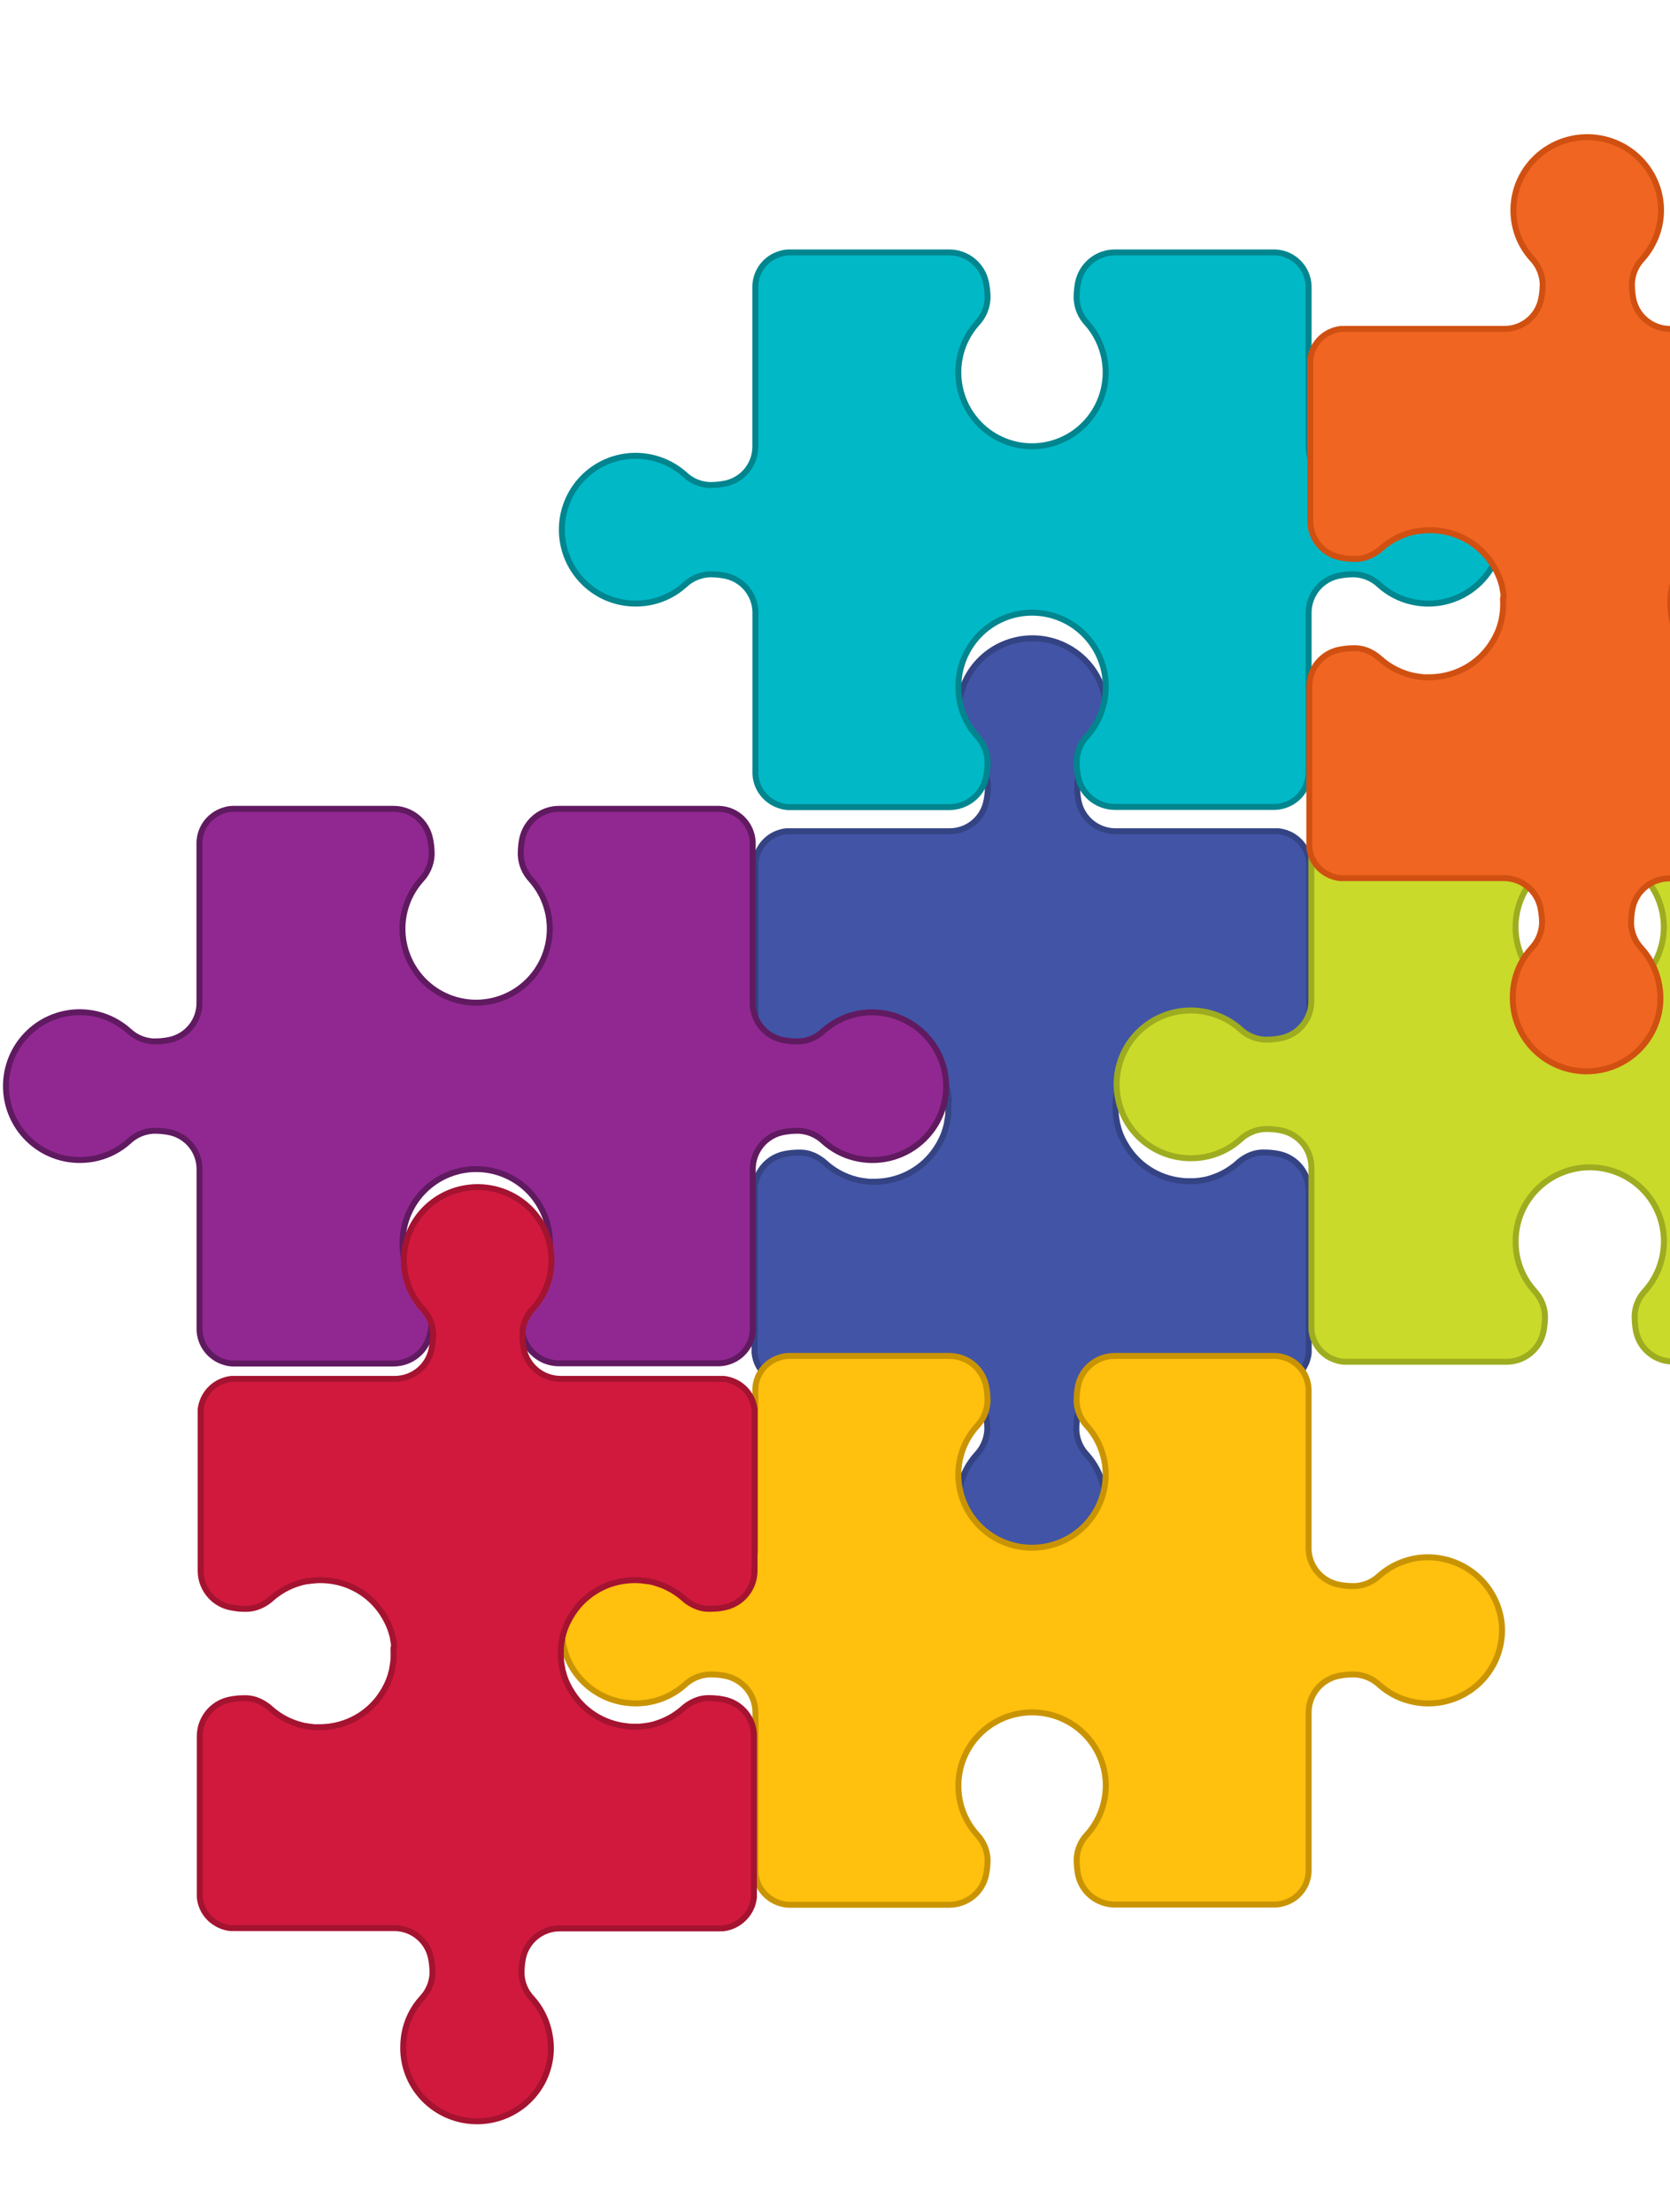 <svg width="280" height="371" viewBox="0 0 280 371" fill="none" xmlns="http://www.w3.org/2000/svg">
<g filter="url(#filter0_d_2070_17303)">
<path d="M158.992 181.16C159.019 181.593 159.019 182.026 158.992 182.459C158.992 182.666 158.992 182.874 158.953 183.108C158.907 183.497 158.855 183.88 158.771 184.27C158.768 184.276 158.766 184.283 158.766 184.29C158.766 184.296 158.768 184.303 158.771 184.309C158.744 184.512 158.698 184.712 158.634 184.906C158.551 185.254 158.449 185.596 158.328 185.932C158.139 186.47 157.906 186.991 157.631 187.49C157.551 187.663 157.459 187.83 157.357 187.99C156.382 189.686 155.015 191.125 153.37 192.188C151.725 193.252 149.849 193.909 147.898 194.106C147.488 194.145 147.071 194.177 146.641 194.177C146.361 194.177 146.081 194.177 145.82 194.177C145.664 194.177 145.501 194.177 145.332 194.125C145.08 194.111 144.829 194.079 144.583 194.028C144.264 193.987 143.949 193.927 143.638 193.846C143.149 193.725 142.668 193.573 142.198 193.392C140.814 192.859 139.538 192.08 138.433 191.093C137.99 190.686 137.501 190.333 136.974 190.042C136.647 189.855 136.302 189.701 135.945 189.581C135.406 189.393 134.841 189.293 134.271 189.282H134.03C133.187 189.278 132.347 189.361 131.522 189.529C130.278 189.785 129.142 190.412 128.265 191.327C127.142 192.502 126.515 194.061 126.512 195.683V222.34C126.512 222.535 126.512 222.73 126.512 222.918C126.553 223.304 126.631 223.684 126.747 224.054C126.967 224.766 127.326 225.428 127.802 226.002L128.173 226.404C128.301 226.54 128.441 226.663 128.59 226.774C129.464 227.496 130.531 227.947 131.658 228.073H131.782C131.888 228.08 131.995 228.08 132.101 228.073C132.162 228.079 132.223 228.079 132.284 228.073H159.09C160.539 228.067 161.946 228.561 163.071 229.471C164.197 230.381 164.972 231.651 165.265 233.065C165.44 233.889 165.53 234.729 165.532 235.571V235.792C165.446 237.332 164.816 238.793 163.754 239.915C162.418 241.393 161.469 243.177 160.992 245.108C160.751 246.086 160.628 247.088 160.627 248.095C160.593 249.818 160.921 251.529 161.591 253.118C162.261 254.707 163.257 256.139 164.517 257.32C165.776 258.502 167.269 259.407 168.901 259.978C170.533 260.549 172.266 260.773 173.99 260.636C175.714 260.498 177.39 260.002 178.909 259.179C180.429 258.356 181.759 257.225 182.813 255.859C183.867 254.493 184.623 252.921 185.03 251.246C185.438 249.571 185.488 247.83 185.179 246.134C185.12 245.803 185.055 245.485 184.971 245.141C184.484 243.215 183.542 241.434 182.222 239.947C181.161 238.836 180.537 237.382 180.463 235.85V235.617C180.459 234.775 180.542 233.935 180.71 233.111C181.01 231.697 181.788 230.429 182.915 229.519C184.042 228.61 185.449 228.115 186.899 228.118H213.607C213.668 228.124 213.729 228.124 213.789 228.118C213.896 228.125 214.002 228.125 214.109 228.118H214.232C215.36 227.992 216.426 227.541 217.301 226.82C217.464 226.694 217.614 226.553 217.75 226.398C217.874 226.268 218.011 226.132 218.121 225.995C218.121 225.995 218.121 225.995 218.16 225.95C218.506 225.528 218.787 225.058 218.994 224.554C219.079 224.387 219.145 224.21 219.19 224.028C219.305 223.658 219.384 223.278 219.424 222.892C219.424 222.704 219.424 222.509 219.424 222.314V195.67C219.427 194.226 218.93 192.824 218.016 191.703C217.102 190.581 215.828 189.809 214.408 189.516C213.583 189.347 212.743 189.265 211.9 189.269H211.666C211.093 189.279 210.526 189.38 209.985 189.568C209.081 189.884 208.25 190.378 207.542 191.022C206.256 192.174 204.736 193.037 203.087 193.554C202.843 193.647 202.593 193.721 202.337 193.775C202.05 193.846 201.758 193.9 201.465 193.937C201.218 193.988 200.967 194.021 200.715 194.034C200.546 194.034 200.383 194.073 200.227 194.086C199.966 194.086 199.686 194.086 199.406 194.086C198.976 194.086 198.559 194.086 198.149 194.015C196.199 193.819 194.323 193.162 192.679 192.098C191.035 191.034 189.67 189.595 188.697 187.899C188.592 187.739 188.499 187.572 188.417 187.399C188.141 186.9 187.908 186.379 187.72 185.841C187.597 185.506 187.497 185.164 187.42 184.815C187.351 184.622 187.303 184.422 187.277 184.218C187.279 184.212 187.281 184.205 187.281 184.199C187.281 184.192 187.279 184.185 187.277 184.179C187.192 183.79 187.14 183.407 187.094 183.017C187.094 182.809 187.055 182.602 187.055 182.368C187.029 181.935 187.029 181.502 187.055 181.069C187.055 180.862 187.055 180.654 187.094 180.42C187.14 180.031 187.192 179.648 187.277 179.258C187.274 179.252 187.272 179.245 187.272 179.239C187.272 179.232 187.274 179.225 187.277 179.219C187.303 179.015 187.351 178.815 187.42 178.622C187.458 178.425 187.513 178.232 187.583 178.044C187.636 177.846 187.701 177.65 187.778 177.46C187.959 176.97 188.177 176.495 188.43 176.038C188.512 175.865 188.605 175.698 188.71 175.538C189.683 173.842 191.048 172.403 192.692 171.339C194.336 170.275 196.212 169.618 198.162 169.422C198.852 169.354 199.547 169.341 200.24 169.383C200.396 169.383 200.559 169.383 200.728 169.435C200.924 169.44 201.118 169.464 201.308 169.507C201.349 169.5 201.391 169.5 201.432 169.507C201.439 169.503 201.447 169.502 201.455 169.502C201.463 169.502 201.47 169.503 201.478 169.507C201.796 169.547 202.111 169.608 202.422 169.689C202.677 169.742 202.928 169.816 203.171 169.909C204.825 170.427 206.348 171.29 207.64 172.441C208.343 173.085 209.17 173.579 210.07 173.896C210.611 174.082 211.178 174.185 211.75 174.201H211.985C212.415 174.201 212.845 174.168 213.288 174.142C213.731 174.116 214.122 174.032 214.519 173.947C215.762 173.69 216.897 173.063 217.776 172.149C218.901 170.971 219.529 169.406 219.528 167.78V141.162C219.528 140.954 219.528 140.759 219.528 140.571C219.488 140.186 219.409 139.805 219.294 139.435C219.241 139.256 219.175 139.08 219.098 138.909C218.954 138.56 218.772 138.227 218.558 137.916C218.127 137.275 217.571 136.728 216.923 136.306L216.506 136.059C216.336 135.975 216.174 135.89 216.004 135.825C215.483 135.604 214.932 135.46 214.369 135.397H214.245C214.139 135.39 214.032 135.39 213.926 135.397C213.926 135.397 213.881 135.397 213.868 135.397C213.827 135.391 213.785 135.391 213.744 135.397H187.036C185.586 135.4 184.179 134.905 183.052 133.996C181.925 133.086 181.146 131.818 180.847 130.404C180.678 129.58 180.595 128.74 180.6 127.898V127.665C180.672 126.135 181.297 124.682 182.358 123.575C183.676 122.086 184.618 120.305 185.107 118.381C185.192 118.043 185.257 117.732 185.316 117.381C185.615 115.573 185.507 113.722 184.999 111.961C184.49 110.201 183.595 108.575 182.377 107.202C181.16 105.83 179.651 104.745 177.96 104.026C176.269 103.307 174.439 102.973 172.602 103.047C170.765 103.121 168.968 103.603 167.341 104.456C165.714 105.309 164.299 106.512 163.197 107.979C162.095 109.445 161.335 111.138 160.971 112.934C160.608 114.73 160.651 116.584 161.096 118.361C161.574 120.293 162.522 122.077 163.858 123.555C164.92 124.677 165.55 126.137 165.636 127.678V127.898C165.635 128.741 165.545 129.581 165.369 130.404C165.076 131.819 164.301 133.089 163.176 133.999C162.05 134.909 160.643 135.403 159.194 135.397H132.447C132.401 135.39 132.355 135.39 132.31 135.397H132.264C132.158 135.39 132.051 135.39 131.945 135.397H131.821C131.258 135.46 130.707 135.604 130.186 135.825C130.017 135.89 129.854 135.975 129.685 136.059L129.268 136.306C128.544 136.781 127.935 137.41 127.485 138.147C127.034 138.885 126.753 139.712 126.662 140.571C126.662 140.759 126.662 140.954 126.662 141.162V167.78C126.662 169.406 127.289 170.971 128.414 172.149C129.29 173.067 130.427 173.694 131.671 173.947C132.088 174.032 132.486 174.084 132.903 174.142C133.32 174.201 133.749 174.201 134.205 174.201H134.446C135.017 174.185 135.581 174.082 136.121 173.896C137.021 173.579 137.847 173.085 138.55 172.441C139.662 171.457 140.942 170.679 142.329 170.143C142.799 169.964 143.28 169.813 143.768 169.689C144.079 169.608 144.394 169.547 144.713 169.507C144.728 169.501 144.744 169.501 144.758 169.507C144.799 169.5 144.841 169.5 144.882 169.507C145.073 169.464 145.267 169.44 145.462 169.435C145.631 169.435 145.794 169.396 145.951 169.383C146.643 169.341 147.338 169.354 148.029 169.422C149.979 169.619 151.855 170.276 153.5 171.34C155.145 172.403 156.512 173.843 157.487 175.538C157.59 175.698 157.681 175.865 157.761 176.038C158.013 176.495 158.231 176.97 158.412 177.46C158.489 177.65 158.554 177.846 158.608 178.044C158.677 178.233 158.733 178.426 158.777 178.622C158.841 178.816 158.887 179.016 158.914 179.219C158.917 179.225 158.918 179.232 158.918 179.239C158.918 179.245 158.917 179.252 158.914 179.258C158.998 179.648 159.051 180.031 159.096 180.42C158.979 180.745 158.979 180.953 158.992 181.16Z" fill="#4254A6"/>
<path d="M158.992 181.16C159.019 181.593 159.019 182.026 158.992 182.459C158.992 182.666 158.992 182.874 158.953 183.108C158.907 183.497 158.855 183.88 158.771 184.27C158.768 184.276 158.766 184.283 158.766 184.29C158.766 184.296 158.768 184.303 158.771 184.309C158.744 184.512 158.698 184.712 158.634 184.906C158.551 185.254 158.449 185.596 158.328 185.932C158.139 186.47 157.906 186.991 157.631 187.49C157.551 187.663 157.459 187.83 157.357 187.99C156.382 189.686 155.015 191.125 153.37 192.188C151.725 193.252 149.849 193.909 147.898 194.106C147.488 194.145 147.071 194.177 146.641 194.177C146.361 194.177 146.081 194.177 145.82 194.177C145.664 194.177 145.501 194.177 145.332 194.125C145.08 194.111 144.829 194.079 144.583 194.028C144.264 193.987 143.949 193.927 143.638 193.846C143.149 193.725 142.668 193.573 142.198 193.392C140.814 192.859 139.538 192.08 138.433 191.093C137.99 190.686 137.501 190.333 136.974 190.042C136.647 189.855 136.302 189.701 135.945 189.581C135.406 189.393 134.841 189.293 134.271 189.282H134.03C133.187 189.278 132.347 189.361 131.522 189.529C130.278 189.785 129.142 190.412 128.265 191.327C127.142 192.502 126.515 194.061 126.512 195.683V222.34C126.512 222.535 126.512 222.73 126.512 222.918C126.553 223.304 126.631 223.684 126.747 224.054C126.967 224.766 127.326 225.428 127.802 226.002L128.173 226.404C128.301 226.54 128.441 226.663 128.59 226.774C129.464 227.496 130.531 227.947 131.658 228.073H131.782C131.888 228.08 131.995 228.08 132.101 228.073C132.162 228.079 132.223 228.079 132.284 228.073H159.09C160.539 228.067 161.946 228.561 163.071 229.471C164.197 230.381 164.972 231.651 165.265 233.065C165.44 233.889 165.53 234.729 165.532 235.571V235.792C165.446 237.332 164.816 238.793 163.754 239.915C162.418 241.393 161.469 243.177 160.992 245.108C160.751 246.086 160.628 247.088 160.627 248.095C160.593 249.818 160.921 251.529 161.591 253.118C162.261 254.707 163.257 256.139 164.517 257.32C165.776 258.502 167.269 259.407 168.901 259.978C170.533 260.549 172.266 260.773 173.99 260.636C175.714 260.498 177.39 260.002 178.909 259.179C180.429 258.356 181.759 257.225 182.813 255.859C183.867 254.493 184.623 252.921 185.03 251.246C185.438 249.571 185.488 247.83 185.179 246.134C185.12 245.803 185.055 245.485 184.971 245.141C184.484 243.215 183.542 241.434 182.222 239.947C181.161 238.836 180.537 237.382 180.463 235.85V235.617C180.459 234.775 180.542 233.935 180.71 233.111C181.01 231.697 181.788 230.429 182.915 229.519C184.042 228.61 185.449 228.115 186.899 228.118H213.607C213.668 228.124 213.729 228.124 213.789 228.118C213.896 228.125 214.002 228.125 214.109 228.118H214.232C215.36 227.992 216.426 227.541 217.301 226.82C217.464 226.694 217.614 226.553 217.75 226.398C217.874 226.268 218.011 226.132 218.121 225.995C218.121 225.995 218.121 225.995 218.16 225.95C218.506 225.528 218.787 225.058 218.994 224.554C219.079 224.387 219.145 224.21 219.19 224.028C219.305 223.658 219.384 223.278 219.424 222.892C219.424 222.704 219.424 222.509 219.424 222.314V195.67C219.427 194.226 218.93 192.824 218.016 191.703C217.102 190.581 215.828 189.809 214.408 189.516C213.583 189.347 212.743 189.265 211.9 189.269H211.666C211.093 189.279 210.526 189.38 209.985 189.568C209.081 189.884 208.25 190.378 207.542 191.022C206.256 192.174 204.736 193.037 203.087 193.554C202.843 193.647 202.593 193.721 202.337 193.775C202.05 193.846 201.758 193.9 201.465 193.937C201.218 193.988 200.967 194.021 200.715 194.034C200.546 194.034 200.383 194.073 200.227 194.086C199.966 194.086 199.686 194.086 199.406 194.086C198.976 194.086 198.559 194.086 198.149 194.015C196.199 193.819 194.323 193.162 192.679 192.098C191.035 191.034 189.67 189.595 188.697 187.899C188.592 187.739 188.499 187.572 188.417 187.399C188.141 186.9 187.908 186.379 187.72 185.841C187.597 185.506 187.497 185.164 187.42 184.815C187.351 184.622 187.303 184.422 187.277 184.218C187.279 184.212 187.281 184.205 187.281 184.199C187.281 184.192 187.279 184.185 187.277 184.179C187.192 183.79 187.14 183.407 187.094 183.017C187.094 182.809 187.055 182.602 187.055 182.368C187.029 181.935 187.029 181.502 187.055 181.069C187.055 180.862 187.055 180.654 187.094 180.42C187.14 180.031 187.192 179.648 187.277 179.258C187.274 179.252 187.272 179.245 187.272 179.239C187.272 179.232 187.274 179.225 187.277 179.219C187.303 179.015 187.351 178.815 187.42 178.622C187.458 178.425 187.513 178.232 187.583 178.044C187.636 177.846 187.701 177.65 187.778 177.46C187.959 176.97 188.177 176.495 188.43 176.038C188.512 175.865 188.605 175.698 188.71 175.538C189.683 173.842 191.048 172.403 192.692 171.339C194.336 170.275 196.212 169.618 198.162 169.422C198.852 169.354 199.547 169.341 200.24 169.383C200.396 169.383 200.559 169.383 200.728 169.435C200.924 169.44 201.118 169.464 201.308 169.507C201.349 169.5 201.391 169.5 201.432 169.507C201.439 169.503 201.447 169.502 201.455 169.502C201.463 169.502 201.47 169.503 201.478 169.507C201.796 169.547 202.111 169.608 202.422 169.689C202.677 169.742 202.928 169.816 203.171 169.909C204.825 170.427 206.348 171.29 207.64 172.441C208.343 173.085 209.17 173.579 210.07 173.896C210.611 174.082 211.178 174.185 211.75 174.201H211.985C212.415 174.201 212.845 174.168 213.288 174.142C213.731 174.116 214.122 174.032 214.519 173.947C215.762 173.69 216.897 173.063 217.776 172.149C218.901 170.971 219.529 169.406 219.528 167.78V141.162C219.528 140.954 219.528 140.759 219.528 140.571C219.488 140.186 219.409 139.805 219.294 139.435C219.241 139.256 219.175 139.08 219.098 138.909C218.954 138.56 218.772 138.227 218.558 137.916C218.127 137.275 217.571 136.728 216.923 136.306L216.506 136.059C216.336 135.975 216.174 135.89 216.004 135.825C215.483 135.604 214.932 135.46 214.369 135.397H214.245C214.139 135.39 214.032 135.39 213.926 135.397C213.926 135.397 213.881 135.397 213.868 135.397C213.827 135.391 213.785 135.391 213.744 135.397H187.036C185.586 135.4 184.179 134.905 183.052 133.996C181.925 133.086 181.146 131.818 180.847 130.404C180.678 129.58 180.595 128.74 180.6 127.898V127.665C180.672 126.135 181.297 124.682 182.358 123.575C183.676 122.086 184.618 120.305 185.107 118.381C185.192 118.043 185.257 117.732 185.316 117.381C185.615 115.573 185.507 113.722 184.999 111.961C184.49 110.201 183.595 108.575 182.377 107.202C181.16 105.83 179.651 104.745 177.96 104.026C176.269 103.307 174.439 102.973 172.602 103.047C170.765 103.121 168.968 103.603 167.341 104.456C165.714 105.309 164.299 106.512 163.197 107.979C162.095 109.445 161.335 111.138 160.971 112.934C160.608 114.73 160.651 116.584 161.096 118.361C161.574 120.293 162.522 122.077 163.858 123.555C164.92 124.677 165.55 126.137 165.636 127.678V127.898C165.635 128.741 165.545 129.581 165.369 130.404C165.076 131.819 164.301 133.089 163.176 133.999C162.05 134.909 160.643 135.403 159.194 135.397H132.447C132.401 135.39 132.355 135.39 132.31 135.397H132.264C132.158 135.39 132.051 135.39 131.945 135.397H131.821C131.258 135.46 130.707 135.604 130.186 135.825C130.017 135.89 129.854 135.975 129.685 136.059L129.268 136.306C128.544 136.781 127.935 137.41 127.485 138.147C127.034 138.885 126.753 139.712 126.662 140.571C126.662 140.759 126.662 140.954 126.662 141.162V167.78C126.662 169.406 127.289 170.971 128.414 172.149C129.29 173.067 130.427 173.694 131.671 173.947C132.088 174.032 132.486 174.084 132.903 174.142C133.32 174.201 133.749 174.201 134.205 174.201H134.446C135.017 174.185 135.581 174.082 136.121 173.896C137.021 173.579 137.847 173.085 138.55 172.441C139.662 171.457 140.942 170.679 142.329 170.143C142.799 169.964 143.28 169.813 143.768 169.689C144.079 169.608 144.394 169.547 144.713 169.507C144.728 169.501 144.744 169.501 144.758 169.507C144.799 169.5 144.841 169.5 144.882 169.507C145.073 169.464 145.267 169.44 145.462 169.435C145.631 169.435 145.794 169.396 145.951 169.383C146.643 169.341 147.338 169.354 148.029 169.422C149.979 169.619 151.855 170.276 153.5 171.34C155.145 172.403 156.512 173.843 157.487 175.538C157.59 175.698 157.681 175.865 157.761 176.038C158.013 176.495 158.231 176.97 158.412 177.46C158.489 177.65 158.554 177.846 158.608 178.044C158.677 178.233 158.733 178.426 158.777 178.622C158.841 178.816 158.887 179.016 158.914 179.219C158.917 179.225 158.918 179.232 158.918 179.239C158.918 179.245 158.917 179.252 158.914 179.258C158.998 179.648 159.051 180.031 159.096 180.42C158.979 180.745 158.979 180.953 158.992 181.16Z" stroke="#344383" stroke-miterlimit="10"/>
</g>
<path d="M106.596 101.219C107.606 101.22 108.613 101.098 109.594 100.854C111.528 100.375 113.315 99.425 114.796 98.088C115.918 97.024 117.382 96.395 118.925 96.314H119.146C119.987 96.311 120.826 96.394 121.649 96.562C123.066 96.862 124.337 97.641 125.249 98.769C126.161 99.897 126.658 101.306 126.656 102.758V129.785C126.712 130.983 127.136 132.135 127.869 133.083C128.602 134.031 129.61 134.729 130.753 135.081C131.245 135.251 131.761 135.341 132.281 135.348H132.32C132.365 135.342 132.411 135.342 132.457 135.348H159.15C160.597 135.353 162.001 134.855 163.125 133.94C164.248 133.025 165.022 131.748 165.314 130.326C165.49 129.501 165.579 128.659 165.581 127.815V127.594C165.499 126.045 164.869 124.577 163.806 123.452C162.477 121.964 161.531 120.173 161.049 118.235C160.81 117.25 160.69 116.241 160.691 115.228C160.678 113.509 161.021 111.805 161.7 110.227C162.378 108.648 163.377 107.228 164.632 106.057C165.887 104.886 167.372 103.99 168.991 103.426C170.61 102.862 172.329 102.641 174.038 102.78C175.746 102.918 177.408 103.411 178.916 104.228C180.424 105.045 181.747 106.168 182.799 107.525C183.851 108.882 184.61 110.444 185.028 112.112C185.446 113.779 185.513 115.516 185.225 117.211C185.173 117.55 185.102 117.863 185.017 118.215C184.535 120.15 183.593 121.94 182.273 123.433C181.216 124.55 180.593 126.01 180.517 127.548V127.783C180.516 128.626 180.599 129.467 180.764 130.294C181.063 131.715 181.84 132.99 182.965 133.904C184.09 134.818 185.494 135.317 186.942 135.316H213.602C213.643 135.309 213.685 135.309 213.726 135.316C213.726 135.316 213.772 135.316 213.785 135.316C214.31 135.3 214.832 135.21 215.332 135.048C216.491 134.695 217.509 133.985 218.241 133.017C218.973 132.05 219.382 130.875 219.409 129.661C219.416 129.609 219.416 129.557 219.409 129.505V102.758C219.408 101.307 219.904 99.899 220.814 98.771C221.725 97.643 222.994 96.863 224.41 96.562C225.236 96.394 226.077 96.311 226.92 96.314H227.147C228.69 96.395 230.154 97.024 231.276 98.088C232.756 99.427 234.544 100.377 236.479 100.854C238.405 101.338 240.42 101.35 242.352 100.887C244.284 100.425 246.076 99.502 247.577 98.197C249.077 96.892 250.242 95.244 250.973 93.391C251.703 91.539 251.978 89.537 251.773 87.555C251.583 85.88 251.058 84.261 250.229 82.794C249.399 81.328 248.283 80.045 246.947 79.022C245.611 77.999 244.082 77.258 242.453 76.843C240.824 76.427 239.128 76.346 237.467 76.605C237.135 76.664 236.817 76.729 236.472 76.814C234.542 77.298 232.758 78.242 231.27 79.566C230.153 80.635 228.689 81.265 227.147 81.34H226.913C226.07 81.341 225.229 81.256 224.403 81.085C222.987 80.786 221.717 80.006 220.806 78.878C219.896 77.75 219.4 76.341 219.403 74.89V48.15C219.409 48.067 219.409 47.984 219.403 47.902C219.338 46.433 218.722 45.043 217.679 44.011C216.636 42.978 215.243 42.378 213.778 42.332C213.718 42.339 213.656 42.339 213.596 42.332H186.935C185.488 42.329 184.084 42.826 182.959 43.74C181.834 44.653 181.057 45.927 180.758 47.347C180.592 48.176 180.51 49.02 180.511 49.865V50.1C180.588 51.638 181.21 53.097 182.266 54.215C183.589 55.706 184.53 57.496 185.011 59.433C185.095 59.765 185.167 60.085 185.219 60.431C185.518 62.246 185.409 64.106 184.902 65.875C184.395 67.644 183.501 69.277 182.285 70.656C181.07 72.035 179.564 73.125 177.876 73.847C176.188 74.569 174.361 74.905 172.527 74.83C170.694 74.755 168.9 74.272 167.276 73.415C165.652 72.558 164.239 71.349 163.139 69.876C162.039 68.403 161.28 66.702 160.918 64.898C160.555 63.094 160.597 61.231 161.042 59.446C161.521 57.506 162.468 55.715 163.799 54.228C164.863 53.103 165.492 51.635 165.574 50.087V49.865C165.572 49.019 165.483 48.175 165.308 47.347C165.015 45.926 164.241 44.651 163.118 43.736C161.994 42.822 160.59 42.326 159.143 42.332H132.444C132.385 42.339 132.326 42.339 132.268 42.332C131.748 42.34 131.233 42.428 130.74 42.593C129.596 42.939 128.587 43.633 127.853 44.58C127.119 45.526 126.696 46.678 126.643 47.876V74.883C126.646 76.336 126.149 77.745 125.237 78.873C124.326 80.002 123.054 80.781 121.636 81.079C120.813 81.25 119.974 81.335 119.133 81.333H118.899C117.364 81.255 115.909 80.628 114.796 79.566C113.308 78.242 111.523 77.298 109.594 76.814C109.262 76.729 108.943 76.664 108.592 76.605C106.906 76.322 105.179 76.394 103.522 76.815C101.865 77.236 100.312 77.997 98.963 79.051C97.615 80.105 96.499 81.428 95.686 82.937C94.873 84.445 94.381 86.107 94.242 87.816C94.102 89.525 94.318 91.245 94.875 92.866C95.432 94.487 96.319 95.975 97.479 97.234C98.639 98.494 100.047 99.499 101.614 100.185C103.181 100.87 104.873 101.223 106.583 101.219H106.596Z" fill="#01B8C6" stroke="#01858E" stroke-miterlimit="10"/>
<path d="M13.395 194.528C14.406 194.529 15.412 194.407 16.393 194.162C18.328 193.684 20.114 192.734 21.595 191.397C22.718 190.332 24.181 189.704 25.724 189.623H25.945C26.786 189.619 27.625 189.702 28.449 189.871C29.866 190.17 31.137 190.95 32.048 192.078C32.96 193.206 33.457 194.614 33.456 196.067V223.094C33.512 224.292 33.935 225.444 34.668 226.392C35.402 227.34 36.409 228.038 37.553 228.39C38.044 228.56 38.56 228.65 39.081 228.657H39.12C39.165 228.651 39.211 228.651 39.256 228.657H65.949C67.397 228.661 68.801 228.164 69.924 227.249C71.048 226.333 71.821 225.057 72.114 223.635C72.289 222.81 72.378 221.968 72.38 221.124V220.902C72.298 219.354 71.669 217.886 70.605 216.761C69.277 215.272 68.33 213.482 67.848 211.543C67.61 210.559 67.49 209.55 67.49 208.537C67.477 206.817 67.82 205.114 68.499 203.535C69.177 201.956 70.176 200.536 71.431 199.365C72.687 198.195 74.171 197.299 75.79 196.734C77.41 196.17 79.129 195.95 80.837 196.088C82.546 196.226 84.207 196.72 85.716 197.537C87.224 198.353 88.546 199.476 89.598 200.834C90.651 202.191 91.41 203.753 91.827 205.421C92.245 207.088 92.312 208.824 92.025 210.519C91.973 210.859 91.901 211.172 91.817 211.524C91.334 213.459 90.392 215.249 89.072 216.741C88.015 217.858 87.392 219.318 87.317 220.857V221.091C87.316 221.935 87.398 222.776 87.564 223.602C87.862 225.023 88.639 226.298 89.764 227.213C90.889 228.127 92.293 228.626 93.741 228.624H120.402C120.443 228.618 120.485 228.618 120.525 228.624C120.525 228.624 120.571 228.624 120.584 228.624C121.11 228.609 121.631 228.519 122.132 228.357C123.29 228.004 124.308 227.293 125.04 226.326C125.773 225.359 126.181 224.184 126.209 222.97C126.215 222.918 126.215 222.865 126.209 222.813V196.067C126.207 194.615 126.703 193.208 127.614 192.079C128.524 190.951 129.794 190.172 131.209 189.871C132.035 189.703 132.876 189.62 133.719 189.623H133.947C135.49 189.704 136.953 190.332 138.076 191.397C139.556 192.735 141.343 193.685 143.278 194.162C145.204 194.647 147.219 194.658 149.151 194.196C151.083 193.734 152.875 192.811 154.376 191.506C155.877 190.201 157.042 188.552 157.772 186.7C158.503 184.847 158.777 182.846 158.572 180.864C158.382 179.189 157.857 177.569 157.028 176.103C156.199 174.637 155.082 173.354 153.746 172.331C152.41 171.308 150.881 170.567 149.252 170.151C147.623 169.736 145.927 169.655 144.266 169.914C143.935 169.972 143.616 170.038 143.271 170.122C141.342 170.606 139.557 171.551 138.069 172.875C136.952 173.944 135.489 174.573 133.947 174.649H133.713C132.87 174.65 132.029 174.565 131.203 174.394C129.786 174.095 128.516 173.315 127.606 172.187C126.695 171.058 126.199 169.65 126.202 168.198V141.458C126.209 141.376 126.209 141.293 126.202 141.211C126.137 139.742 125.522 138.352 124.479 137.319C123.436 136.287 122.042 135.687 120.577 135.641C120.517 135.647 120.456 135.647 120.395 135.641H93.735C92.287 135.638 90.883 136.135 89.758 137.048C88.633 137.962 87.856 139.236 87.557 140.656C87.392 141.485 87.309 142.328 87.31 143.174V143.408C87.387 144.946 88.01 146.406 89.066 147.524C90.388 149.015 91.33 150.805 91.81 152.741C91.894 153.074 91.966 153.394 92.018 153.739C92.317 155.555 92.209 157.415 91.701 159.184C91.194 160.952 90.3 162.586 89.085 163.965C87.87 165.343 86.363 166.434 84.675 167.156C82.987 167.878 81.16 168.214 79.327 168.139C77.493 168.064 75.699 167.581 74.075 166.724C72.451 165.867 71.038 164.658 69.938 163.185C68.839 161.711 68.08 160.011 67.717 158.207C67.354 156.403 67.397 154.54 67.841 152.754C68.321 150.815 69.267 149.023 70.599 147.537C71.662 146.412 72.292 144.944 72.374 143.395V143.174C72.372 142.328 72.282 141.484 72.107 140.656C71.815 139.235 71.041 137.959 69.917 137.045C68.794 136.131 67.389 135.635 65.943 135.641H39.243C39.185 135.647 39.126 135.647 39.068 135.641C38.548 135.649 38.032 135.737 37.539 135.902C36.395 136.248 35.386 136.942 34.652 137.889C33.918 138.835 33.496 139.987 33.443 141.184V168.192C33.445 169.644 32.949 171.054 32.037 172.182C31.125 173.31 29.853 174.089 28.436 174.388C27.612 174.559 26.773 174.644 25.932 174.642H25.698C24.164 174.564 22.708 173.937 21.595 172.875C20.107 171.551 18.323 170.606 16.393 170.122C16.061 170.038 15.743 169.972 15.392 169.914C13.705 169.631 11.979 169.702 10.321 170.123C8.664 170.545 7.112 171.306 5.763 172.36C4.414 173.414 3.298 174.737 2.485 176.245C1.672 177.754 1.181 179.416 1.041 181.125C0.902 182.834 1.117 184.553 1.675 186.175C2.232 187.796 3.119 189.283 4.279 190.543C5.439 191.803 6.847 192.807 8.414 193.493C9.981 194.179 11.673 194.531 13.382 194.528H13.395Z" fill="#912891" stroke="#601A60" stroke-miterlimit="10"/>
<path d="M106.596 285.652C107.606 285.654 108.613 285.532 109.594 285.291C111.528 284.817 113.315 283.878 114.796 282.554C115.918 281.501 117.382 280.879 118.925 280.799H119.146C119.987 280.795 120.826 280.877 121.649 281.044C123.066 281.341 124.337 282.112 125.249 283.228C126.161 284.344 126.658 285.738 126.656 287.175V313.917C126.712 315.103 127.136 316.243 127.869 317.181C128.602 318.119 129.61 318.809 130.753 319.157C131.245 319.326 131.761 319.415 132.281 319.422H132.32C132.365 319.416 132.411 319.416 132.457 319.422H159.15C160.597 319.426 162.001 318.934 163.125 318.028C164.248 317.123 165.022 315.86 165.314 314.453C165.49 313.636 165.579 312.804 165.581 311.969V311.749C165.499 310.217 164.869 308.764 163.806 307.651C162.477 306.179 161.531 304.406 161.049 302.489C160.81 301.515 160.69 300.516 160.691 299.514C160.678 297.812 161.021 296.127 161.7 294.565C162.378 293.003 163.377 291.597 164.632 290.439C165.887 289.28 167.372 288.394 168.991 287.836C170.61 287.277 172.329 287.06 174.038 287.196C175.746 287.333 177.408 287.821 178.916 288.629C180.424 289.438 181.747 290.549 182.799 291.892C183.851 293.235 184.61 294.78 185.028 296.43C185.446 298.08 185.513 299.798 185.225 301.475C185.173 301.811 185.102 302.121 185.017 302.469C184.535 304.384 183.593 306.155 182.273 307.632C181.216 308.737 180.593 310.182 180.517 311.704V311.936C180.516 312.771 180.599 313.603 180.764 314.421C181.063 315.827 181.84 317.088 182.965 317.993C184.09 318.898 185.494 319.391 186.942 319.39H213.602C213.643 319.383 213.685 319.383 213.726 319.39C213.726 319.39 213.772 319.39 213.785 319.39C214.31 319.375 214.832 319.286 215.332 319.125C216.491 318.776 217.509 318.073 218.241 317.116C218.973 316.158 219.382 314.996 219.409 313.795C219.416 313.743 219.416 313.691 219.409 313.64V287.175C219.408 285.739 219.904 284.346 220.814 283.23C221.725 282.113 222.994 281.342 224.41 281.044C225.236 280.878 226.077 280.796 226.92 280.799H227.147C228.69 280.879 230.154 281.501 231.276 282.554C232.756 283.879 234.544 284.819 236.479 285.291C238.405 285.77 240.42 285.781 242.352 285.324C244.284 284.866 246.076 283.953 247.577 282.662C249.077 281.371 250.242 279.74 250.973 277.907C251.703 276.074 251.978 274.093 251.773 272.132C251.583 270.475 251.058 268.872 250.229 267.421C249.399 265.97 248.283 264.701 246.947 263.689C245.611 262.677 244.082 261.943 242.453 261.532C240.824 261.121 239.128 261.041 237.467 261.297C237.135 261.355 236.817 261.42 236.472 261.504C234.542 261.983 232.758 262.917 231.27 264.227C230.153 265.285 228.689 265.908 227.147 265.982H226.913C226.07 265.984 225.229 265.899 224.403 265.731C222.987 265.434 221.717 264.663 220.806 263.546C219.896 262.43 219.4 261.036 219.403 259.6V233.141C219.409 233.06 219.409 232.978 219.403 232.896C219.338 231.443 218.722 230.068 217.679 229.046C216.636 228.024 215.243 227.431 213.778 227.385C213.718 227.391 213.656 227.391 213.596 227.385H186.935C185.488 227.382 184.084 227.874 182.959 228.778C181.834 229.682 181.057 230.942 180.758 232.348C180.592 233.168 180.51 234.002 180.511 234.839V235.071C180.588 236.593 181.21 238.037 182.266 239.143C183.589 240.618 184.53 242.39 185.011 244.306C185.095 244.635 185.167 244.951 185.219 245.293C185.518 247.09 185.409 248.93 184.902 250.68C184.395 252.43 183.501 254.046 182.285 255.411C181.07 256.775 179.564 257.854 177.876 258.568C176.188 259.283 174.361 259.615 172.527 259.541C170.694 259.467 168.9 258.989 167.276 258.141C165.652 257.293 164.239 256.097 163.139 254.639C162.039 253.181 161.28 251.499 160.918 249.713C160.555 247.928 160.597 246.085 161.042 244.319C161.521 242.4 162.468 240.627 163.799 239.156C164.863 238.043 165.492 236.59 165.574 235.058V234.839C165.572 234.001 165.483 233.167 165.308 232.348C165.015 230.942 164.241 229.679 163.118 228.775C161.994 227.87 160.59 227.379 159.143 227.385H132.444C132.385 227.391 132.326 227.391 132.268 227.385C131.748 227.393 131.233 227.48 130.74 227.643C129.596 227.986 128.587 228.673 127.853 229.609C127.119 230.546 126.696 231.685 126.643 232.87V259.593C126.646 261.031 126.149 262.425 125.237 263.542C124.326 264.658 123.054 265.429 121.636 265.724C120.813 265.893 119.974 265.977 119.133 265.976H118.899C117.364 265.899 115.909 265.278 114.796 264.227C113.308 262.917 111.523 261.983 109.594 261.504C109.262 261.42 108.943 261.355 108.592 261.297C106.906 261.017 105.179 261.088 103.522 261.505C101.865 261.921 100.312 262.675 98.963 263.718C97.615 264.76 96.499 266.069 95.686 267.562C94.873 269.055 94.381 270.699 94.242 272.39C94.102 274.081 94.318 275.783 94.875 277.387C95.432 278.991 96.319 280.463 97.479 281.709C98.639 282.956 100.047 283.95 101.614 284.629C103.181 285.307 104.873 285.656 106.583 285.652H106.596Z" fill="#FFC00E" stroke="#C99403" stroke-miterlimit="10"/>
<path d="M199.69 194.235C200.706 194.236 201.719 194.114 202.706 193.87C204.653 193.391 206.451 192.442 207.941 191.104C209.07 190.04 210.543 189.411 212.095 189.33H212.318C213.164 189.326 214.008 189.41 214.837 189.578C216.262 189.878 217.541 190.657 218.459 191.785C219.376 192.913 219.876 194.322 219.875 195.774V222.801C219.931 223.999 220.357 225.151 221.095 226.099C221.833 227.047 222.846 227.745 223.997 228.097C224.492 228.267 225.011 228.357 225.535 228.364H225.574C225.619 228.358 225.666 228.358 225.711 228.364H252.57C254.026 228.369 255.439 227.871 256.57 226.956C257.7 226.041 258.479 224.764 258.773 223.342C258.949 222.517 259.039 221.675 259.041 220.831V220.61C258.959 219.061 258.325 217.593 257.255 216.468C255.918 214.98 254.966 213.189 254.481 211.251C254.241 210.266 254.12 209.257 254.121 208.244C254.107 206.525 254.453 204.821 255.136 203.243C255.818 201.664 256.823 200.244 258.086 199.073C259.349 197.902 260.843 197.006 262.473 196.442C264.102 195.878 265.831 195.657 267.551 195.796C269.27 195.934 270.941 196.427 272.459 197.244C273.977 198.061 275.307 199.184 276.366 200.541C277.425 201.898 278.189 203.46 278.609 205.128C279.029 206.795 279.097 208.532 278.807 210.227C278.755 210.566 278.683 210.879 278.598 211.231C278.112 213.166 277.165 214.956 275.837 216.449C274.773 217.566 274.146 219.026 274.07 220.564V220.799C274.069 221.642 274.152 222.483 274.319 223.31C274.619 224.731 275.401 226.006 276.533 226.92C277.665 227.834 279.078 228.333 280.535 228.332H307.361C307.402 228.325 307.444 228.325 307.485 228.332C307.485 228.332 307.531 228.332 307.544 228.332C308.073 228.316 308.598 228.226 309.101 228.064C310.267 227.711 311.292 227.001 312.028 226.033C312.765 225.066 313.176 223.891 313.204 222.677C313.21 222.625 313.21 222.573 313.204 222.521V195.774C313.202 194.323 313.701 192.915 314.618 191.787C315.534 190.659 316.811 189.879 318.235 189.578C319.067 189.41 319.913 189.327 320.761 189.33H320.99C322.542 189.411 324.015 190.04 325.145 191.104C326.634 192.443 328.432 193.393 330.379 193.87C332.318 194.354 334.345 194.366 336.289 193.903C338.233 193.441 340.036 192.518 341.546 191.213C343.056 189.908 344.228 188.26 344.963 186.407C345.698 184.555 345.974 182.553 345.768 180.571C345.577 178.896 345.049 177.277 344.215 175.81C343.38 174.344 342.257 173.061 340.912 172.038C339.568 171.015 338.03 170.274 336.391 169.858C334.752 169.443 333.045 169.362 331.374 169.621C331.04 169.68 330.719 169.745 330.373 169.83C328.431 170.314 326.635 171.258 325.138 172.582C324.014 173.651 322.542 174.281 320.99 174.356H320.754C319.906 174.357 319.06 174.272 318.229 174.102C316.804 173.802 315.526 173.022 314.609 171.894C313.693 170.766 313.195 169.357 313.197 167.906V141.166C313.204 141.083 313.204 141 313.197 140.918C313.132 139.449 312.513 138.059 311.463 137.027C310.414 135.994 309.012 135.394 307.538 135.348C307.477 135.355 307.415 135.355 307.354 135.348H280.528C279.072 135.345 277.659 135.842 276.527 136.756C275.395 137.669 274.613 138.943 274.312 140.363C274.146 141.192 274.063 142.036 274.064 142.881V143.116C274.141 144.654 274.768 146.113 275.83 147.231C277.161 148.722 278.108 150.512 278.592 152.449C278.677 152.781 278.749 153.101 278.801 153.447C279.102 155.262 278.993 157.122 278.482 158.891C277.972 160.66 277.072 162.293 275.849 163.672C274.627 165.051 273.111 166.141 271.412 166.863C269.714 167.585 267.876 167.921 266.031 167.846C264.186 167.771 262.381 167.288 260.747 166.431C259.113 165.574 257.691 164.365 256.584 162.892C255.477 161.419 254.714 159.718 254.349 157.914C253.984 156.11 254.027 154.247 254.474 152.462C254.956 150.522 255.909 148.731 257.248 147.244C258.319 146.119 258.952 144.651 259.035 143.103V142.881C259.033 142.035 258.943 141.191 258.766 140.363C258.472 138.942 257.693 137.667 256.563 136.752C255.432 135.838 254.019 135.342 252.564 135.348H225.698C225.639 135.355 225.58 135.355 225.522 135.348C224.999 135.356 224.48 135.444 223.984 135.609C222.832 135.955 221.817 136.649 221.079 137.596C220.34 138.542 219.915 139.694 219.862 140.892V167.899C219.864 169.352 219.365 170.761 218.447 171.889C217.53 173.018 216.25 173.797 214.824 174.095C213.995 174.266 213.151 174.351 212.305 174.349H212.069C210.525 174.271 209.06 173.644 207.941 172.582C206.443 171.258 204.648 170.314 202.706 169.83C202.372 169.745 202.052 169.68 201.699 169.621C200.002 169.338 198.264 169.41 196.597 169.831C194.929 170.252 193.367 171.013 192.01 172.067C190.653 173.121 189.53 174.444 188.712 175.953C187.894 177.461 187.399 179.123 187.259 180.832C187.119 182.541 187.336 184.261 187.896 185.882C188.457 187.503 189.349 188.991 190.516 190.25C191.684 191.51 193.1 192.515 194.677 193.201C196.254 193.886 197.956 194.239 199.677 194.235H199.69Z" fill="#C9DA2A" stroke="#9EAC20" stroke-miterlimit="10"/>
<g filter="url(#filter1_d_2070_17303)">
<path d="M65.975 272.712C66.002 273.142 66.002 273.573 65.975 274.002C65.975 274.209 65.975 274.415 65.936 274.647C65.89 275.035 65.838 275.415 65.754 275.802C65.751 275.808 65.749 275.815 65.749 275.822C65.749 275.828 65.751 275.835 65.754 275.841C65.727 276.043 65.681 276.241 65.617 276.435C65.535 276.78 65.432 277.12 65.311 277.454C65.123 277.989 64.889 278.507 64.614 279.002C64.534 279.174 64.442 279.34 64.34 279.499C63.365 281.184 61.998 282.614 60.353 283.671C58.708 284.728 56.832 285.382 54.881 285.577C54.471 285.616 54.054 285.648 53.624 285.648C53.344 285.648 53.064 285.648 52.803 285.648C52.647 285.648 52.484 285.648 52.315 285.596C52.063 285.583 51.813 285.55 51.566 285.499C51.247 285.459 50.932 285.399 50.621 285.319C50.132 285.199 49.651 285.048 49.181 284.867C47.797 284.338 46.522 283.564 45.416 282.583C44.974 282.179 44.484 281.828 43.957 281.538C43.63 281.353 43.285 281.199 42.928 281.08C42.389 280.894 41.824 280.794 41.254 280.783H41.013C40.17 280.779 39.33 280.862 38.505 281.028C37.261 281.283 36.125 281.906 35.248 282.815C34.125 283.983 33.498 285.533 33.495 287.145V313.636C33.495 313.83 33.495 314.023 33.495 314.21C33.536 314.593 33.614 314.972 33.73 315.339C33.95 316.047 34.309 316.704 34.785 317.275L35.156 317.675C35.284 317.809 35.424 317.932 35.573 318.043C36.447 318.759 37.514 319.208 38.642 319.333H38.765C38.872 319.34 38.978 319.34 39.084 319.333C39.145 319.339 39.206 319.339 39.267 319.333H66.073C67.522 319.327 68.929 319.818 70.054 320.722C71.18 321.627 71.955 322.889 72.248 324.295C72.424 325.113 72.513 325.948 72.515 326.785V327.004C72.429 328.535 71.799 329.986 70.737 331.101C69.401 332.57 68.453 334.343 67.975 336.263C67.734 337.234 67.612 338.23 67.61 339.231C67.576 340.943 67.904 342.644 68.574 344.223C69.244 345.802 70.241 347.225 71.5 348.399C72.759 349.573 74.252 350.473 75.884 351.04C77.516 351.608 79.249 351.83 80.973 351.694C82.697 351.557 84.373 351.064 85.892 350.246C87.412 349.428 88.742 348.305 89.796 346.947C90.85 345.589 91.606 344.027 92.013 342.363C92.421 340.698 92.471 338.967 92.162 337.282C92.103 336.953 92.038 336.637 91.954 336.295C91.467 334.381 90.525 332.611 89.205 331.133C88.144 330.029 87.52 328.585 87.446 327.062V326.83C87.442 325.994 87.525 325.159 87.693 324.34C87.993 322.935 88.771 321.674 89.898 320.771C91.025 319.867 92.432 319.375 93.882 319.378H120.59C120.651 319.384 120.712 319.384 120.772 319.378C120.879 319.385 120.985 319.385 121.092 319.378H121.215C122.343 319.253 123.409 318.805 124.284 318.088C124.447 317.963 124.597 317.822 124.733 317.668C124.857 317.539 124.994 317.404 125.104 317.268C125.104 317.268 125.104 317.268 125.144 317.223C125.489 316.804 125.77 316.337 125.977 315.836C126.062 315.67 126.128 315.495 126.173 315.314C126.288 314.946 126.367 314.568 126.407 314.184C126.407 313.997 126.407 313.804 126.407 313.61V287.132C126.41 285.696 125.913 284.303 124.999 283.189C124.085 282.074 122.811 281.307 121.391 281.015C120.566 280.848 119.726 280.766 118.883 280.77H118.649C118.076 280.78 117.509 280.88 116.968 281.067C116.064 281.381 115.233 281.873 114.525 282.512C113.239 283.657 111.719 284.515 110.07 285.028C109.826 285.121 109.576 285.195 109.321 285.248C109.033 285.319 108.742 285.372 108.448 285.409C108.201 285.46 107.95 285.492 107.698 285.506C107.529 285.506 107.366 285.545 107.21 285.558C106.949 285.558 106.669 285.558 106.389 285.558C105.959 285.558 105.542 285.558 105.132 285.487C103.182 285.292 101.307 284.639 99.663 283.582C98.019 282.525 96.653 281.094 95.68 279.409C95.575 279.25 95.482 279.084 95.4 278.912C95.124 278.416 94.891 277.898 94.703 277.364C94.58 277.031 94.48 276.69 94.403 276.344C94.334 276.152 94.286 275.953 94.26 275.751C94.263 275.745 94.264 275.738 94.264 275.731C94.264 275.725 94.263 275.718 94.26 275.712C94.175 275.325 94.123 274.944 94.077 274.557C94.077 274.351 94.038 274.144 94.038 273.912C94.012 273.482 94.012 273.051 94.038 272.622C94.038 272.415 94.038 272.209 94.077 271.976C94.123 271.589 94.175 271.209 94.26 270.822C94.257 270.815 94.255 270.809 94.255 270.802C94.255 270.795 94.257 270.789 94.26 270.783C94.286 270.58 94.334 270.381 94.403 270.189C94.441 269.994 94.496 269.802 94.566 269.615C94.619 269.418 94.684 269.224 94.761 269.034C94.942 268.548 95.16 268.075 95.413 267.621C95.495 267.45 95.588 267.284 95.693 267.125C96.666 265.439 98.031 264.009 99.676 262.952C101.32 261.895 103.195 261.242 105.145 261.047C105.835 260.979 106.53 260.966 107.223 261.008C107.379 261.008 107.542 261.008 107.712 261.06C107.907 261.064 108.101 261.088 108.291 261.131C108.332 261.124 108.374 261.124 108.415 261.131C108.422 261.127 108.43 261.126 108.438 261.126C108.446 261.126 108.454 261.127 108.461 261.131C108.779 261.171 109.095 261.231 109.405 261.311C109.66 261.365 109.911 261.438 110.154 261.531C111.808 262.045 113.331 262.903 114.623 264.047C115.326 264.686 116.153 265.178 117.053 265.492C117.594 265.678 118.161 265.78 118.734 265.795H118.968C119.398 265.795 119.828 265.763 120.271 265.737C120.714 265.712 121.105 265.628 121.502 265.544C122.745 265.288 123.881 264.665 124.759 263.757C125.884 262.586 126.512 261.031 126.511 259.415V232.962C126.511 232.756 126.511 232.562 126.511 232.375C126.471 231.992 126.393 231.614 126.277 231.246C126.224 231.067 126.158 230.893 126.082 230.723C125.937 230.376 125.756 230.045 125.541 229.736C125.11 229.099 124.554 228.555 123.906 228.136L123.489 227.891C123.32 227.807 123.157 227.723 122.987 227.659C122.466 227.439 121.915 227.295 121.352 227.233H121.228C121.122 227.226 121.016 227.226 120.909 227.233C120.909 227.233 120.864 227.233 120.851 227.233C120.81 227.226 120.768 227.226 120.727 227.233H94.019C92.569 227.235 91.162 226.744 90.035 225.84C88.908 224.937 88.129 223.676 87.83 222.271C87.661 221.452 87.578 220.617 87.583 219.781V219.549C87.655 218.028 88.28 216.585 89.341 215.484C90.659 214.004 91.601 212.235 92.091 210.322C92.175 209.987 92.24 209.677 92.299 209.329C92.598 207.532 92.49 205.693 91.982 203.943C91.473 202.193 90.578 200.578 89.36 199.213C88.143 197.849 86.634 196.771 84.943 196.057C83.252 195.342 81.422 195.01 79.585 195.084C77.748 195.158 75.951 195.636 74.324 196.484C72.697 197.332 71.282 198.528 70.18 199.985C69.078 201.442 68.318 203.125 67.954 204.909C67.591 206.694 67.634 208.537 68.079 210.303C68.557 212.223 69.506 213.995 70.841 215.465C71.903 216.58 72.533 218.031 72.62 219.561V219.781C72.618 220.618 72.528 221.453 72.353 222.271C72.059 223.677 71.284 224.939 70.159 225.843C69.033 226.748 67.626 227.239 66.177 227.233H39.43C39.384 227.226 39.338 227.226 39.293 227.233H39.247C39.141 227.226 39.034 227.226 38.928 227.233H38.804C38.241 227.295 37.691 227.439 37.169 227.659C37 227.723 36.837 227.807 36.668 227.891L36.251 228.136C35.527 228.608 34.918 229.233 34.468 229.966C34.017 230.699 33.736 231.522 33.645 232.375C33.645 232.562 33.645 232.756 33.645 232.962V259.415C33.645 261.031 34.272 262.586 35.397 263.757C36.273 264.668 37.41 265.292 38.654 265.544C39.071 265.628 39.469 265.679 39.886 265.737C40.303 265.796 40.733 265.795 41.189 265.795H41.43C42 265.78 42.565 265.677 43.104 265.492C44.004 265.178 44.831 264.686 45.533 264.047C46.645 263.069 47.925 262.295 49.312 261.763C49.783 261.585 50.263 261.435 50.751 261.311C51.062 261.231 51.378 261.171 51.696 261.131C51.711 261.125 51.727 261.125 51.742 261.131C51.783 261.124 51.824 261.124 51.865 261.131C52.056 261.088 52.25 261.064 52.445 261.06C52.614 261.06 52.777 261.021 52.934 261.008C53.626 260.966 54.321 260.979 55.012 261.047C56.963 261.242 58.838 261.895 60.483 262.952C62.128 264.009 63.495 265.44 64.47 267.125C64.573 267.284 64.664 267.45 64.744 267.621C64.996 268.075 65.214 268.548 65.395 269.034C65.472 269.224 65.537 269.418 65.591 269.615C65.66 269.802 65.716 269.994 65.76 270.189C65.824 270.382 65.87 270.581 65.897 270.783C65.9 270.789 65.901 270.795 65.901 270.802C65.901 270.809 65.9 270.815 65.897 270.822C65.982 271.209 66.034 271.589 66.079 271.976C65.962 272.299 65.962 272.505 65.975 272.712Z" fill="#D1193D"/>
<path d="M65.975 272.712C66.002 273.142 66.002 273.573 65.975 274.002C65.975 274.209 65.975 274.415 65.936 274.647C65.89 275.035 65.838 275.415 65.754 275.802C65.751 275.808 65.749 275.815 65.749 275.822C65.749 275.828 65.751 275.835 65.754 275.841C65.727 276.043 65.681 276.241 65.617 276.435C65.535 276.78 65.432 277.12 65.311 277.454C65.123 277.989 64.889 278.507 64.614 279.002C64.534 279.174 64.442 279.34 64.34 279.499C63.365 281.184 61.998 282.614 60.353 283.671C58.708 284.728 56.832 285.382 54.881 285.577C54.471 285.616 54.054 285.648 53.624 285.648C53.344 285.648 53.064 285.648 52.803 285.648C52.647 285.648 52.484 285.648 52.315 285.596C52.063 285.583 51.813 285.55 51.566 285.499C51.247 285.459 50.932 285.399 50.621 285.319C50.132 285.199 49.651 285.048 49.181 284.867C47.797 284.338 46.522 283.564 45.416 282.583C44.974 282.179 44.484 281.828 43.957 281.538C43.63 281.353 43.285 281.199 42.928 281.08C42.389 280.894 41.824 280.794 41.254 280.783H41.013C40.17 280.779 39.33 280.862 38.505 281.028C37.261 281.283 36.125 281.906 35.248 282.815C34.125 283.983 33.498 285.533 33.495 287.145V313.636C33.495 313.83 33.495 314.023 33.495 314.21C33.536 314.593 33.614 314.972 33.73 315.339C33.95 316.047 34.309 316.704 34.785 317.275L35.156 317.675C35.284 317.809 35.424 317.932 35.573 318.043C36.447 318.759 37.514 319.208 38.642 319.333H38.765C38.872 319.34 38.978 319.34 39.084 319.333C39.145 319.339 39.206 319.339 39.267 319.333H66.073C67.522 319.327 68.929 319.818 70.054 320.722C71.18 321.627 71.955 322.889 72.248 324.295C72.424 325.113 72.513 325.948 72.515 326.785V327.004C72.429 328.535 71.799 329.986 70.737 331.101C69.401 332.57 68.453 334.343 67.975 336.263C67.734 337.234 67.612 338.23 67.61 339.231C67.576 340.943 67.904 342.644 68.574 344.223C69.244 345.802 70.241 347.225 71.5 348.399C72.759 349.573 74.252 350.473 75.884 351.04C77.516 351.608 79.249 351.83 80.973 351.694C82.697 351.557 84.373 351.064 85.892 350.246C87.412 349.428 88.742 348.305 89.796 346.947C90.85 345.589 91.606 344.027 92.013 342.363C92.421 340.698 92.471 338.967 92.162 337.282C92.103 336.953 92.038 336.637 91.954 336.295C91.467 334.381 90.525 332.611 89.205 331.133C88.144 330.029 87.52 328.585 87.446 327.062V326.83C87.442 325.994 87.525 325.159 87.693 324.34C87.993 322.935 88.771 321.674 89.898 320.771C91.025 319.867 92.432 319.375 93.882 319.378H120.59C120.651 319.384 120.712 319.384 120.772 319.378C120.879 319.385 120.985 319.385 121.092 319.378H121.215C122.343 319.253 123.409 318.805 124.284 318.088C124.447 317.963 124.597 317.822 124.733 317.668C124.857 317.539 124.994 317.404 125.104 317.268C125.104 317.268 125.104 317.268 125.144 317.223C125.489 316.804 125.77 316.337 125.977 315.836C126.062 315.67 126.128 315.495 126.173 315.314C126.288 314.946 126.367 314.568 126.407 314.184C126.407 313.997 126.407 313.804 126.407 313.61V287.132C126.41 285.696 125.913 284.303 124.999 283.189C124.085 282.074 122.811 281.307 121.391 281.015C120.566 280.848 119.726 280.766 118.883 280.77H118.649C118.076 280.78 117.509 280.88 116.968 281.067C116.064 281.381 115.233 281.873 114.525 282.512C113.239 283.657 111.719 284.515 110.07 285.028C109.826 285.121 109.576 285.195 109.321 285.248C109.033 285.319 108.742 285.372 108.448 285.409C108.201 285.46 107.95 285.492 107.698 285.506C107.529 285.506 107.366 285.545 107.21 285.558C106.949 285.558 106.669 285.558 106.389 285.558C105.959 285.558 105.542 285.558 105.132 285.487C103.182 285.292 101.307 284.639 99.663 283.582C98.019 282.525 96.653 281.094 95.68 279.409C95.575 279.25 95.482 279.084 95.4 278.912C95.124 278.416 94.891 277.898 94.703 277.364C94.58 277.031 94.48 276.69 94.403 276.344C94.334 276.152 94.286 275.953 94.26 275.751C94.263 275.745 94.264 275.738 94.264 275.731C94.264 275.725 94.263 275.718 94.26 275.712C94.175 275.325 94.123 274.944 94.077 274.557C94.077 274.351 94.038 274.144 94.038 273.912C94.012 273.482 94.012 273.051 94.038 272.622C94.038 272.415 94.038 272.209 94.077 271.976C94.123 271.589 94.175 271.209 94.26 270.822C94.257 270.815 94.255 270.809 94.255 270.802C94.255 270.795 94.257 270.789 94.26 270.783C94.286 270.58 94.334 270.381 94.403 270.189C94.441 269.994 94.496 269.802 94.566 269.615C94.619 269.418 94.684 269.224 94.761 269.034C94.942 268.548 95.16 268.075 95.413 267.621C95.495 267.45 95.588 267.284 95.693 267.125C96.666 265.439 98.031 264.009 99.676 262.952C101.32 261.895 103.195 261.242 105.145 261.047C105.835 260.979 106.53 260.966 107.223 261.008C107.379 261.008 107.542 261.008 107.712 261.06C107.907 261.064 108.101 261.088 108.291 261.131C108.332 261.124 108.374 261.124 108.415 261.131C108.422 261.127 108.43 261.126 108.438 261.126C108.446 261.126 108.454 261.127 108.461 261.131C108.779 261.171 109.095 261.231 109.405 261.311C109.66 261.365 109.911 261.438 110.154 261.531C111.808 262.045 113.331 262.903 114.623 264.047C115.326 264.686 116.153 265.178 117.053 265.492C117.594 265.678 118.161 265.78 118.734 265.795H118.968C119.398 265.795 119.828 265.763 120.271 265.737C120.714 265.712 121.105 265.628 121.502 265.544C122.745 265.288 123.881 264.665 124.759 263.757C125.884 262.586 126.512 261.031 126.511 259.415V232.962C126.511 232.756 126.511 232.562 126.511 232.375C126.471 231.992 126.393 231.614 126.277 231.246C126.224 231.067 126.158 230.893 126.082 230.723C125.937 230.376 125.756 230.045 125.541 229.736C125.11 229.099 124.554 228.555 123.906 228.136L123.489 227.891C123.32 227.807 123.157 227.723 122.987 227.659C122.466 227.439 121.915 227.295 121.352 227.233H121.228C121.122 227.226 121.016 227.226 120.909 227.233C120.909 227.233 120.864 227.233 120.851 227.233C120.81 227.226 120.768 227.226 120.727 227.233H94.019C92.569 227.235 91.162 226.744 90.035 225.84C88.908 224.937 88.129 223.676 87.83 222.271C87.661 221.452 87.578 220.617 87.583 219.781V219.549C87.655 218.028 88.28 216.585 89.341 215.484C90.659 214.004 91.601 212.235 92.091 210.322C92.175 209.987 92.24 209.677 92.299 209.329C92.598 207.532 92.49 205.693 91.982 203.943C91.473 202.193 90.578 200.578 89.36 199.213C88.143 197.849 86.634 196.771 84.943 196.057C83.252 195.342 81.422 195.01 79.585 195.084C77.748 195.158 75.951 195.636 74.324 196.484C72.697 197.332 71.282 198.528 70.18 199.985C69.078 201.442 68.318 203.125 67.954 204.909C67.591 206.694 67.634 208.537 68.079 210.303C68.557 212.223 69.506 213.995 70.841 215.465C71.903 216.58 72.533 218.031 72.62 219.561V219.781C72.618 220.618 72.528 221.453 72.353 222.271C72.059 223.677 71.284 224.939 70.159 225.843C69.033 226.748 67.626 227.239 66.177 227.233H39.43C39.384 227.226 39.338 227.226 39.293 227.233H39.247C39.141 227.226 39.034 227.226 38.928 227.233H38.804C38.241 227.295 37.691 227.439 37.169 227.659C37 227.723 36.837 227.807 36.668 227.891L36.251 228.136C35.527 228.608 34.918 229.233 34.468 229.966C34.017 230.699 33.736 231.522 33.645 232.375C33.645 232.562 33.645 232.756 33.645 232.962V259.415C33.645 261.031 34.272 262.586 35.397 263.757C36.273 264.668 37.41 265.292 38.654 265.544C39.071 265.628 39.469 265.679 39.886 265.737C40.303 265.796 40.733 265.795 41.189 265.795H41.43C42 265.78 42.565 265.677 43.104 265.492C44.004 265.178 44.831 264.686 45.533 264.047C46.645 263.069 47.925 262.295 49.312 261.763C49.783 261.585 50.263 261.435 50.751 261.311C51.062 261.231 51.378 261.171 51.696 261.131C51.711 261.125 51.727 261.125 51.742 261.131C51.783 261.124 51.824 261.124 51.865 261.131C52.056 261.088 52.25 261.064 52.445 261.06C52.614 261.06 52.777 261.021 52.934 261.008C53.626 260.966 54.321 260.979 55.012 261.047C56.963 261.242 58.838 261.895 60.483 262.952C62.128 264.009 63.495 265.44 64.47 267.125C64.573 267.284 64.664 267.45 64.744 267.621C64.996 268.075 65.214 268.548 65.395 269.034C65.472 269.224 65.537 269.418 65.591 269.615C65.66 269.802 65.716 269.994 65.76 270.189C65.824 270.382 65.87 270.581 65.897 270.783C65.9 270.789 65.901 270.795 65.901 270.802C65.901 270.809 65.9 270.815 65.897 270.822C65.982 271.209 66.034 271.589 66.079 271.976C65.962 272.299 65.962 272.505 65.975 272.712Z" stroke="#A41330" stroke-miterlimit="10"/>
</g>
<g filter="url(#filter2_d_2070_17303)">
<path d="M252.007 88.638C252.034 89.068 252.034 89.499 252.007 89.928C252.007 90.135 252.007 90.341 251.968 90.574C251.922 90.961 251.87 91.341 251.786 91.728C251.783 91.734 251.781 91.741 251.781 91.748C251.781 91.754 251.783 91.761 251.786 91.767C251.759 91.969 251.713 92.168 251.649 92.361C251.567 92.706 251.464 93.046 251.343 93.38C251.155 93.915 250.921 94.433 250.646 94.929C250.566 95.1 250.475 95.266 250.372 95.425C249.397 97.11 248.03 98.541 246.385 99.598C244.74 100.655 242.864 101.308 240.913 101.503C240.503 101.542 240.086 101.574 239.656 101.574C239.376 101.574 239.096 101.574 238.835 101.574C238.679 101.574 238.516 101.574 238.347 101.522C238.095 101.509 237.845 101.476 237.598 101.426C237.279 101.385 236.964 101.325 236.653 101.245C236.164 101.125 235.683 100.974 235.214 100.793C233.829 100.264 232.554 99.49 231.448 98.509C231.006 98.105 230.516 97.754 229.989 97.464C229.662 97.279 229.317 97.125 228.96 97.006C228.421 96.82 227.856 96.72 227.286 96.709H227.045C226.202 96.706 225.362 96.788 224.537 96.954C223.293 97.209 222.157 97.832 221.28 98.742C220.157 99.909 219.53 101.459 219.527 103.071V129.562C219.527 129.756 219.527 129.949 219.527 130.136C219.568 130.52 219.646 130.898 219.762 131.265C219.983 131.973 220.341 132.63 220.817 133.201L221.188 133.601C221.316 133.735 221.456 133.858 221.605 133.969C222.48 134.686 223.546 135.134 224.674 135.259H224.797C224.904 135.266 225.01 135.266 225.117 135.259C225.177 135.265 225.238 135.265 225.299 135.259H252.105C253.554 135.253 254.961 135.744 256.086 136.648C257.212 137.553 257.987 138.815 258.28 140.221C258.456 141.04 258.545 141.874 258.547 142.711V142.93C258.461 144.461 257.831 145.912 256.769 147.027C255.433 148.496 254.485 150.269 254.007 152.189C253.766 153.16 253.644 154.157 253.642 155.157C253.608 156.869 253.936 158.57 254.606 160.149C255.276 161.728 256.273 163.151 257.532 164.325C258.791 165.499 260.284 166.399 261.916 166.966C263.548 167.534 265.281 167.757 267.005 167.62C268.729 167.483 270.405 166.99 271.925 166.172C273.444 165.355 274.774 164.231 275.828 162.873C276.882 161.515 277.638 159.953 278.045 158.289C278.453 156.624 278.503 154.894 278.194 153.208C278.136 152.879 278.07 152.563 277.986 152.221C277.499 150.308 276.557 148.538 275.237 147.06C274.176 145.956 273.552 144.511 273.478 142.989V142.756C273.474 141.92 273.557 141.085 273.725 140.266C274.025 138.861 274.803 137.6 275.93 136.697C277.057 135.793 278.464 135.302 279.914 135.304H306.622C306.683 135.311 306.744 135.311 306.805 135.304C306.911 135.311 307.017 135.311 307.124 135.304H307.247C308.375 135.179 309.442 134.731 310.316 134.014C310.479 133.889 310.629 133.748 310.765 133.595C310.889 133.466 311.026 133.33 311.136 133.195C311.136 133.195 311.136 133.195 311.176 133.149C311.522 132.731 311.803 132.263 312.009 131.762C312.094 131.596 312.16 131.421 312.205 131.24C312.32 130.872 312.399 130.494 312.439 130.111C312.439 129.923 312.439 129.73 312.439 129.536V103.058C312.442 101.622 311.945 100.229 311.031 99.115C310.117 98.001 308.843 97.233 307.423 96.942C306.598 96.774 305.758 96.692 304.915 96.696H304.681C304.108 96.706 303.541 96.806 303 96.993C302.096 97.307 301.265 97.799 300.557 98.438C299.271 99.583 297.752 100.441 296.102 100.955C295.858 101.048 295.608 101.121 295.353 101.174C295.065 101.245 294.774 101.299 294.48 101.335C294.233 101.386 293.982 101.419 293.731 101.432C293.561 101.432 293.398 101.471 293.242 101.484C292.981 101.484 292.701 101.484 292.421 101.484C291.991 101.484 291.574 101.484 291.164 101.413C289.214 101.218 287.339 100.565 285.695 99.508C284.051 98.451 282.685 97.02 281.712 95.335C281.607 95.176 281.514 95.01 281.432 94.838C281.156 94.342 280.923 93.824 280.735 93.29C280.612 92.957 280.512 92.616 280.435 92.27C280.366 92.078 280.318 91.879 280.292 91.677C280.295 91.671 280.296 91.664 280.296 91.657C280.296 91.651 280.295 91.644 280.292 91.638C280.207 91.251 280.155 90.87 280.109 90.483C280.109 90.277 280.07 90.07 280.07 89.838C280.044 89.408 280.044 88.977 280.07 88.548C280.07 88.341 280.07 88.135 280.109 87.903C280.155 87.515 280.207 87.135 280.292 86.748C280.289 86.742 280.287 86.735 280.287 86.728C280.287 86.722 280.289 86.715 280.292 86.709C280.318 86.507 280.366 86.308 280.435 86.115C280.473 85.92 280.528 85.728 280.598 85.541C280.651 85.344 280.717 85.15 280.793 84.96C280.974 84.474 281.192 84.002 281.445 83.547C281.527 83.376 281.62 83.21 281.725 83.051C282.698 81.366 284.064 79.935 285.708 78.878C287.352 77.821 289.227 77.168 291.177 76.973C291.868 76.905 292.562 76.892 293.255 76.934C293.411 76.934 293.574 76.934 293.744 76.986C293.939 76.99 294.133 77.014 294.323 77.057C294.364 77.05 294.406 77.05 294.447 77.057C294.454 77.053 294.462 77.052 294.47 77.052C294.478 77.052 294.486 77.053 294.493 77.057C294.811 77.097 295.127 77.158 295.437 77.238C295.692 77.291 295.943 77.364 296.186 77.457C297.84 77.971 299.363 78.829 300.655 79.973C301.358 80.613 302.185 81.104 303.085 81.418C303.626 81.604 304.193 81.706 304.766 81.722H305C305.43 81.722 305.86 81.689 306.303 81.664C306.746 81.638 307.137 81.554 307.534 81.47C308.777 81.214 309.913 80.591 310.791 79.683C311.916 78.512 312.544 76.957 312.544 75.341V48.888C312.544 48.682 312.544 48.488 312.544 48.301C312.503 47.918 312.425 47.54 312.309 47.172C312.256 46.994 312.19 46.819 312.114 46.649C311.969 46.302 311.788 45.972 311.573 45.662C311.142 45.026 310.586 44.481 309.938 44.062L309.521 43.817C309.352 43.733 309.189 43.649 309.019 43.585C308.498 43.365 307.947 43.221 307.384 43.159H307.261C307.154 43.152 307.048 43.152 306.941 43.159C306.941 43.159 306.896 43.159 306.883 43.159C306.842 43.153 306.8 43.153 306.759 43.159H280.051C278.601 43.162 277.194 42.67 276.067 41.766C274.94 40.863 274.161 39.603 273.862 38.197C273.693 37.378 273.61 36.543 273.615 35.707V35.475C273.687 33.954 274.312 32.511 275.374 31.41C276.691 29.93 277.633 28.161 278.123 26.248C278.207 25.913 278.272 25.603 278.331 25.255C278.63 23.459 278.522 21.619 278.014 19.869C277.505 18.119 276.61 16.504 275.392 15.14C274.175 13.775 272.666 12.697 270.975 11.983C269.284 11.268 267.454 10.936 265.617 11.01C263.78 11.084 261.983 11.562 260.356 12.41C258.729 13.258 257.314 14.454 256.212 15.911C255.11 17.369 254.35 19.051 253.987 20.835C253.623 22.62 253.666 24.463 254.111 26.229C254.589 28.149 255.538 29.922 256.873 31.391C257.936 32.506 258.565 33.957 258.652 35.488V35.707C258.65 36.544 258.561 37.379 258.385 38.197C258.091 39.603 257.316 40.865 256.191 41.77C255.065 42.674 253.658 43.165 252.209 43.159H225.462C225.416 43.153 225.37 43.153 225.325 43.159H225.279C225.173 43.152 225.066 43.152 224.96 43.159H224.836C224.273 43.221 223.723 43.365 223.201 43.585C223.032 43.649 222.869 43.733 222.7 43.817L222.283 44.062C221.559 44.534 220.95 45.159 220.5 45.892C220.049 46.625 219.768 47.448 219.677 48.301C219.677 48.488 219.677 48.682 219.677 48.888V75.341C219.677 76.957 220.304 78.512 221.429 79.683C222.305 80.595 223.442 81.218 224.687 81.47C225.103 81.554 225.501 81.606 225.918 81.664C226.335 81.722 226.765 81.722 227.221 81.722H227.462C228.032 81.706 228.597 81.603 229.136 81.418C230.036 81.104 230.863 80.613 231.566 79.973C232.678 78.995 233.957 78.222 235.344 77.689C235.815 77.512 236.295 77.361 236.783 77.238C237.094 77.158 237.41 77.097 237.728 77.057C237.743 77.052 237.759 77.052 237.774 77.057C237.815 77.05 237.856 77.05 237.897 77.057C238.088 77.014 238.282 76.99 238.477 76.986C238.647 76.986 238.809 76.947 238.966 76.934C239.658 76.892 240.353 76.905 241.044 76.973C242.995 77.168 244.87 77.822 246.515 78.879C248.16 79.936 249.527 81.366 250.502 83.051C250.605 83.21 250.696 83.376 250.776 83.547C251.029 84.002 251.246 84.474 251.427 84.96C251.504 85.15 251.569 85.344 251.623 85.541C251.692 85.729 251.749 85.92 251.792 86.115C251.856 86.309 251.902 86.507 251.929 86.709C251.932 86.715 251.933 86.722 251.933 86.728C251.933 86.735 251.932 86.742 251.929 86.748C252.014 87.135 252.066 87.515 252.111 87.903C251.994 88.225 251.994 88.432 252.007 88.638Z" fill="#F06522"/>
<path d="M252.007 88.638C252.034 89.068 252.034 89.499 252.007 89.928C252.007 90.135 252.007 90.341 251.968 90.574C251.922 90.961 251.87 91.341 251.786 91.728C251.783 91.734 251.781 91.741 251.781 91.748C251.781 91.754 251.783 91.761 251.786 91.767C251.759 91.969 251.713 92.168 251.649 92.361C251.567 92.706 251.464 93.046 251.343 93.38C251.155 93.915 250.921 94.433 250.646 94.929C250.566 95.1 250.475 95.266 250.372 95.425C249.397 97.11 248.03 98.541 246.385 99.598C244.74 100.655 242.864 101.308 240.913 101.503C240.503 101.542 240.086 101.574 239.656 101.574C239.376 101.574 239.096 101.574 238.835 101.574C238.679 101.574 238.516 101.574 238.347 101.522C238.095 101.509 237.845 101.476 237.598 101.426C237.279 101.385 236.964 101.325 236.653 101.245C236.164 101.125 235.683 100.974 235.214 100.793C233.829 100.264 232.554 99.49 231.448 98.509C231.006 98.105 230.516 97.754 229.989 97.464C229.662 97.279 229.317 97.125 228.96 97.006C228.421 96.82 227.856 96.72 227.286 96.709H227.045C226.202 96.706 225.362 96.788 224.537 96.954C223.293 97.209 222.157 97.832 221.28 98.742C220.157 99.909 219.53 101.459 219.527 103.071V129.562C219.527 129.756 219.527 129.949 219.527 130.136C219.568 130.52 219.646 130.898 219.762 131.265C219.983 131.973 220.341 132.63 220.817 133.201L221.188 133.601C221.316 133.735 221.456 133.858 221.605 133.969C222.48 134.686 223.546 135.134 224.674 135.259H224.797C224.904 135.266 225.01 135.266 225.117 135.259C225.177 135.265 225.238 135.265 225.299 135.259H252.105C253.554 135.253 254.961 135.744 256.086 136.648C257.212 137.553 257.987 138.815 258.28 140.221C258.456 141.04 258.545 141.874 258.547 142.711V142.93C258.461 144.461 257.831 145.912 256.769 147.027C255.433 148.496 254.485 150.269 254.007 152.189C253.766 153.16 253.644 154.157 253.642 155.157C253.608 156.869 253.936 158.57 254.606 160.149C255.276 161.728 256.273 163.151 257.532 164.325C258.791 165.499 260.284 166.399 261.916 166.966C263.548 167.534 265.281 167.757 267.005 167.62C268.729 167.483 270.405 166.99 271.925 166.172C273.444 165.355 274.774 164.231 275.828 162.873C276.882 161.515 277.638 159.953 278.045 158.289C278.453 156.624 278.503 154.894 278.194 153.208C278.136 152.879 278.07 152.563 277.986 152.221C277.499 150.308 276.557 148.538 275.237 147.06C274.176 145.956 273.552 144.511 273.478 142.989V142.756C273.474 141.92 273.557 141.085 273.725 140.266C274.025 138.861 274.803 137.6 275.93 136.697C277.057 135.793 278.464 135.302 279.914 135.304H306.622C306.683 135.311 306.744 135.311 306.805 135.304C306.911 135.311 307.017 135.311 307.124 135.304H307.247C308.375 135.179 309.442 134.731 310.316 134.014C310.479 133.889 310.629 133.748 310.765 133.595C310.889 133.466 311.026 133.33 311.136 133.195C311.136 133.195 311.136 133.195 311.176 133.149C311.522 132.731 311.803 132.263 312.009 131.762C312.094 131.596 312.16 131.421 312.205 131.24C312.32 130.872 312.399 130.494 312.439 130.111C312.439 129.923 312.439 129.73 312.439 129.536V103.058C312.442 101.622 311.945 100.229 311.031 99.115C310.117 98.001 308.843 97.233 307.423 96.942C306.598 96.774 305.758 96.692 304.915 96.696H304.681C304.108 96.706 303.541 96.806 303 96.993C302.096 97.307 301.265 97.799 300.557 98.438C299.271 99.583 297.752 100.441 296.102 100.955C295.858 101.048 295.608 101.121 295.353 101.174C295.065 101.245 294.774 101.299 294.48 101.335C294.233 101.386 293.982 101.419 293.731 101.432C293.561 101.432 293.398 101.471 293.242 101.484C292.981 101.484 292.701 101.484 292.421 101.484C291.991 101.484 291.574 101.484 291.164 101.413C289.214 101.218 287.339 100.565 285.695 99.508C284.051 98.451 282.685 97.02 281.712 95.335C281.607 95.176 281.514 95.01 281.432 94.838C281.156 94.342 280.923 93.824 280.735 93.29C280.612 92.957 280.512 92.616 280.435 92.27C280.366 92.078 280.318 91.879 280.292 91.677C280.295 91.671 280.296 91.664 280.296 91.657C280.296 91.651 280.295 91.644 280.292 91.638C280.207 91.251 280.155 90.87 280.109 90.483C280.109 90.277 280.07 90.07 280.07 89.838C280.044 89.408 280.044 88.977 280.07 88.548C280.07 88.341 280.07 88.135 280.109 87.903C280.155 87.515 280.207 87.135 280.292 86.748C280.289 86.742 280.287 86.735 280.287 86.728C280.287 86.722 280.289 86.715 280.292 86.709C280.318 86.507 280.366 86.308 280.435 86.115C280.473 85.92 280.528 85.728 280.598 85.541C280.651 85.344 280.717 85.15 280.793 84.96C280.974 84.474 281.192 84.002 281.445 83.547C281.527 83.376 281.62 83.21 281.725 83.051C282.698 81.366 284.064 79.935 285.708 78.878C287.352 77.821 289.227 77.168 291.177 76.973C291.868 76.905 292.562 76.892 293.255 76.934C293.411 76.934 293.574 76.934 293.744 76.986C293.939 76.99 294.133 77.014 294.323 77.057C294.364 77.05 294.406 77.05 294.447 77.057C294.454 77.053 294.462 77.052 294.47 77.052C294.478 77.052 294.486 77.053 294.493 77.057C294.811 77.097 295.127 77.158 295.437 77.238C295.692 77.291 295.943 77.364 296.186 77.457C297.84 77.971 299.363 78.829 300.655 79.973C301.358 80.613 302.185 81.104 303.085 81.418C303.626 81.604 304.193 81.706 304.766 81.722H305C305.43 81.722 305.86 81.689 306.303 81.664C306.746 81.638 307.137 81.554 307.534 81.47C308.777 81.214 309.913 80.591 310.791 79.683C311.916 78.512 312.544 76.957 312.544 75.341V48.888C312.544 48.682 312.544 48.488 312.544 48.301C312.503 47.918 312.425 47.54 312.309 47.172C312.256 46.994 312.19 46.819 312.114 46.649C311.969 46.302 311.788 45.972 311.573 45.662C311.142 45.026 310.586 44.481 309.938 44.062L309.521 43.817C309.352 43.733 309.189 43.649 309.019 43.585C308.498 43.365 307.947 43.221 307.384 43.159H307.261C307.154 43.152 307.048 43.152 306.941 43.159C306.941 43.159 306.896 43.159 306.883 43.159C306.842 43.153 306.8 43.153 306.759 43.159H280.051C278.601 43.162 277.194 42.67 276.067 41.766C274.94 40.863 274.161 39.603 273.862 38.197C273.693 37.378 273.61 36.543 273.615 35.707V35.475C273.687 33.954 274.312 32.511 275.374 31.41C276.691 29.93 277.633 28.161 278.123 26.248C278.207 25.913 278.272 25.603 278.331 25.255C278.63 23.459 278.522 21.619 278.014 19.869C277.505 18.119 276.61 16.504 275.392 15.14C274.175 13.775 272.666 12.697 270.975 11.983C269.284 11.268 267.454 10.936 265.617 11.01C263.78 11.084 261.983 11.562 260.356 12.41C258.729 13.258 257.314 14.454 256.212 15.911C255.11 17.369 254.35 19.051 253.987 20.835C253.623 22.62 253.666 24.463 254.111 26.229C254.589 28.149 255.538 29.922 256.873 31.391C257.936 32.506 258.565 33.957 258.652 35.488V35.707C258.65 36.544 258.561 37.379 258.385 38.197C258.091 39.603 257.316 40.865 256.191 41.77C255.065 42.674 253.658 43.165 252.209 43.159H225.462C225.416 43.153 225.37 43.153 225.325 43.159H225.279C225.173 43.152 225.066 43.152 224.96 43.159H224.836C224.273 43.221 223.723 43.365 223.201 43.585C223.032 43.649 222.869 43.733 222.7 43.817L222.283 44.062C221.559 44.534 220.95 45.159 220.5 45.892C220.049 46.625 219.768 47.448 219.677 48.301C219.677 48.488 219.677 48.682 219.677 48.888V75.341C219.677 76.957 220.304 78.512 221.429 79.683C222.305 80.595 223.442 81.218 224.687 81.47C225.103 81.554 225.501 81.606 225.918 81.664C226.335 81.722 226.765 81.722 227.221 81.722H227.462C228.032 81.706 228.597 81.603 229.136 81.418C230.036 81.104 230.863 80.613 231.566 79.973C232.678 78.995 233.957 78.222 235.344 77.689C235.815 77.512 236.295 77.361 236.783 77.238C237.094 77.158 237.41 77.097 237.728 77.057C237.743 77.052 237.759 77.052 237.774 77.057C237.815 77.05 237.856 77.05 237.897 77.057C238.088 77.014 238.282 76.99 238.477 76.986C238.647 76.986 238.809 76.947 238.966 76.934C239.658 76.892 240.353 76.905 241.044 76.973C242.995 77.168 244.87 77.822 246.515 78.879C248.16 79.936 249.527 81.366 250.502 83.051C250.605 83.21 250.696 83.376 250.776 83.547C251.029 84.002 251.246 84.474 251.427 84.96C251.504 85.15 251.569 85.344 251.623 85.541C251.692 85.729 251.749 85.92 251.792 86.115C251.856 86.309 251.902 86.507 251.929 86.709C251.932 86.715 251.933 86.722 251.933 86.728C251.933 86.735 251.932 86.742 251.929 86.748C252.014 87.135 252.066 87.515 252.111 87.903C251.994 88.225 251.994 88.432 252.007 88.638Z" stroke="#D05011" stroke-miterlimit="10"/>
</g>
<defs>
<filter id="filter0_d_2070_17303" x="112.012" y="92.537" width="122.016" height="186.638" filterUnits="userSpaceOnUse" color-interpolation-filters="sRGB">
<feFlood flood-opacity="0" result="BackgroundImageFix"/>
<feColorMatrix in="SourceAlpha" type="matrix" values="0 0 0 0 0 0 0 0 0 0 0 0 0 0 0 0 0 0 127 0" result="hardAlpha"/>
<feOffset dy="4"/>
<feGaussianBlur stdDeviation="7"/>
<feComposite in2="hardAlpha" operator="out"/>
<feColorMatrix type="matrix" values="0 0 0 0 0 0 0 0 0 0 0 0 0 0 0 0 0 0 0.15 0"/>
<feBlend mode="normal" in2="BackgroundImageFix" result="effect1_dropShadow_2070_17303"/>
<feBlend mode="normal" in="SourceGraphic" in2="effect1_dropShadow_2070_17303" result="shape"/>
</filter>
<filter id="filter1_d_2070_17303" x="18.995" y="184.574" width="122.016" height="185.659" filterUnits="userSpaceOnUse" color-interpolation-filters="sRGB">
<feFlood flood-opacity="0" result="BackgroundImageFix"/>
<feColorMatrix in="SourceAlpha" type="matrix" values="0 0 0 0 0 0 0 0 0 0 0 0 0 0 0 0 0 0 127 0" result="hardAlpha"/>
<feOffset dy="4"/>
<feGaussianBlur stdDeviation="7"/>
<feComposite in2="hardAlpha" operator="out"/>
<feColorMatrix type="matrix" values="0 0 0 0 0 0 0 0 0 0 0 0 0 0 0 0 0 0 0.15 0"/>
<feBlend mode="normal" in2="BackgroundImageFix" result="effect1_dropShadow_2070_17303"/>
<feBlend mode="normal" in="SourceGraphic" in2="effect1_dropShadow_2070_17303" result="shape"/>
</filter>
<filter id="filter2_d_2070_17303" x="197.027" y="0.5" width="138.016" height="201.659" filterUnits="userSpaceOnUse" color-interpolation-filters="sRGB">
<feFlood flood-opacity="0" result="BackgroundImageFix"/>
<feColorMatrix in="SourceAlpha" type="matrix" values="0 0 0 0 0 0 0 0 0 0 0 0 0 0 0 0 0 0 127 0" result="hardAlpha"/>
<feOffset dy="12"/>
<feGaussianBlur stdDeviation="11"/>
<feComposite in2="hardAlpha" operator="out"/>
<feColorMatrix type="matrix" values="0 0 0 0 0 0 0 0 0 0 0 0 0 0 0 0 0 0 0.15 0"/>
<feBlend mode="normal" in2="BackgroundImageFix" result="effect1_dropShadow_2070_17303"/>
<feBlend mode="normal" in="SourceGraphic" in2="effect1_dropShadow_2070_17303" result="shape"/>
</filter>
</defs>
</svg>
